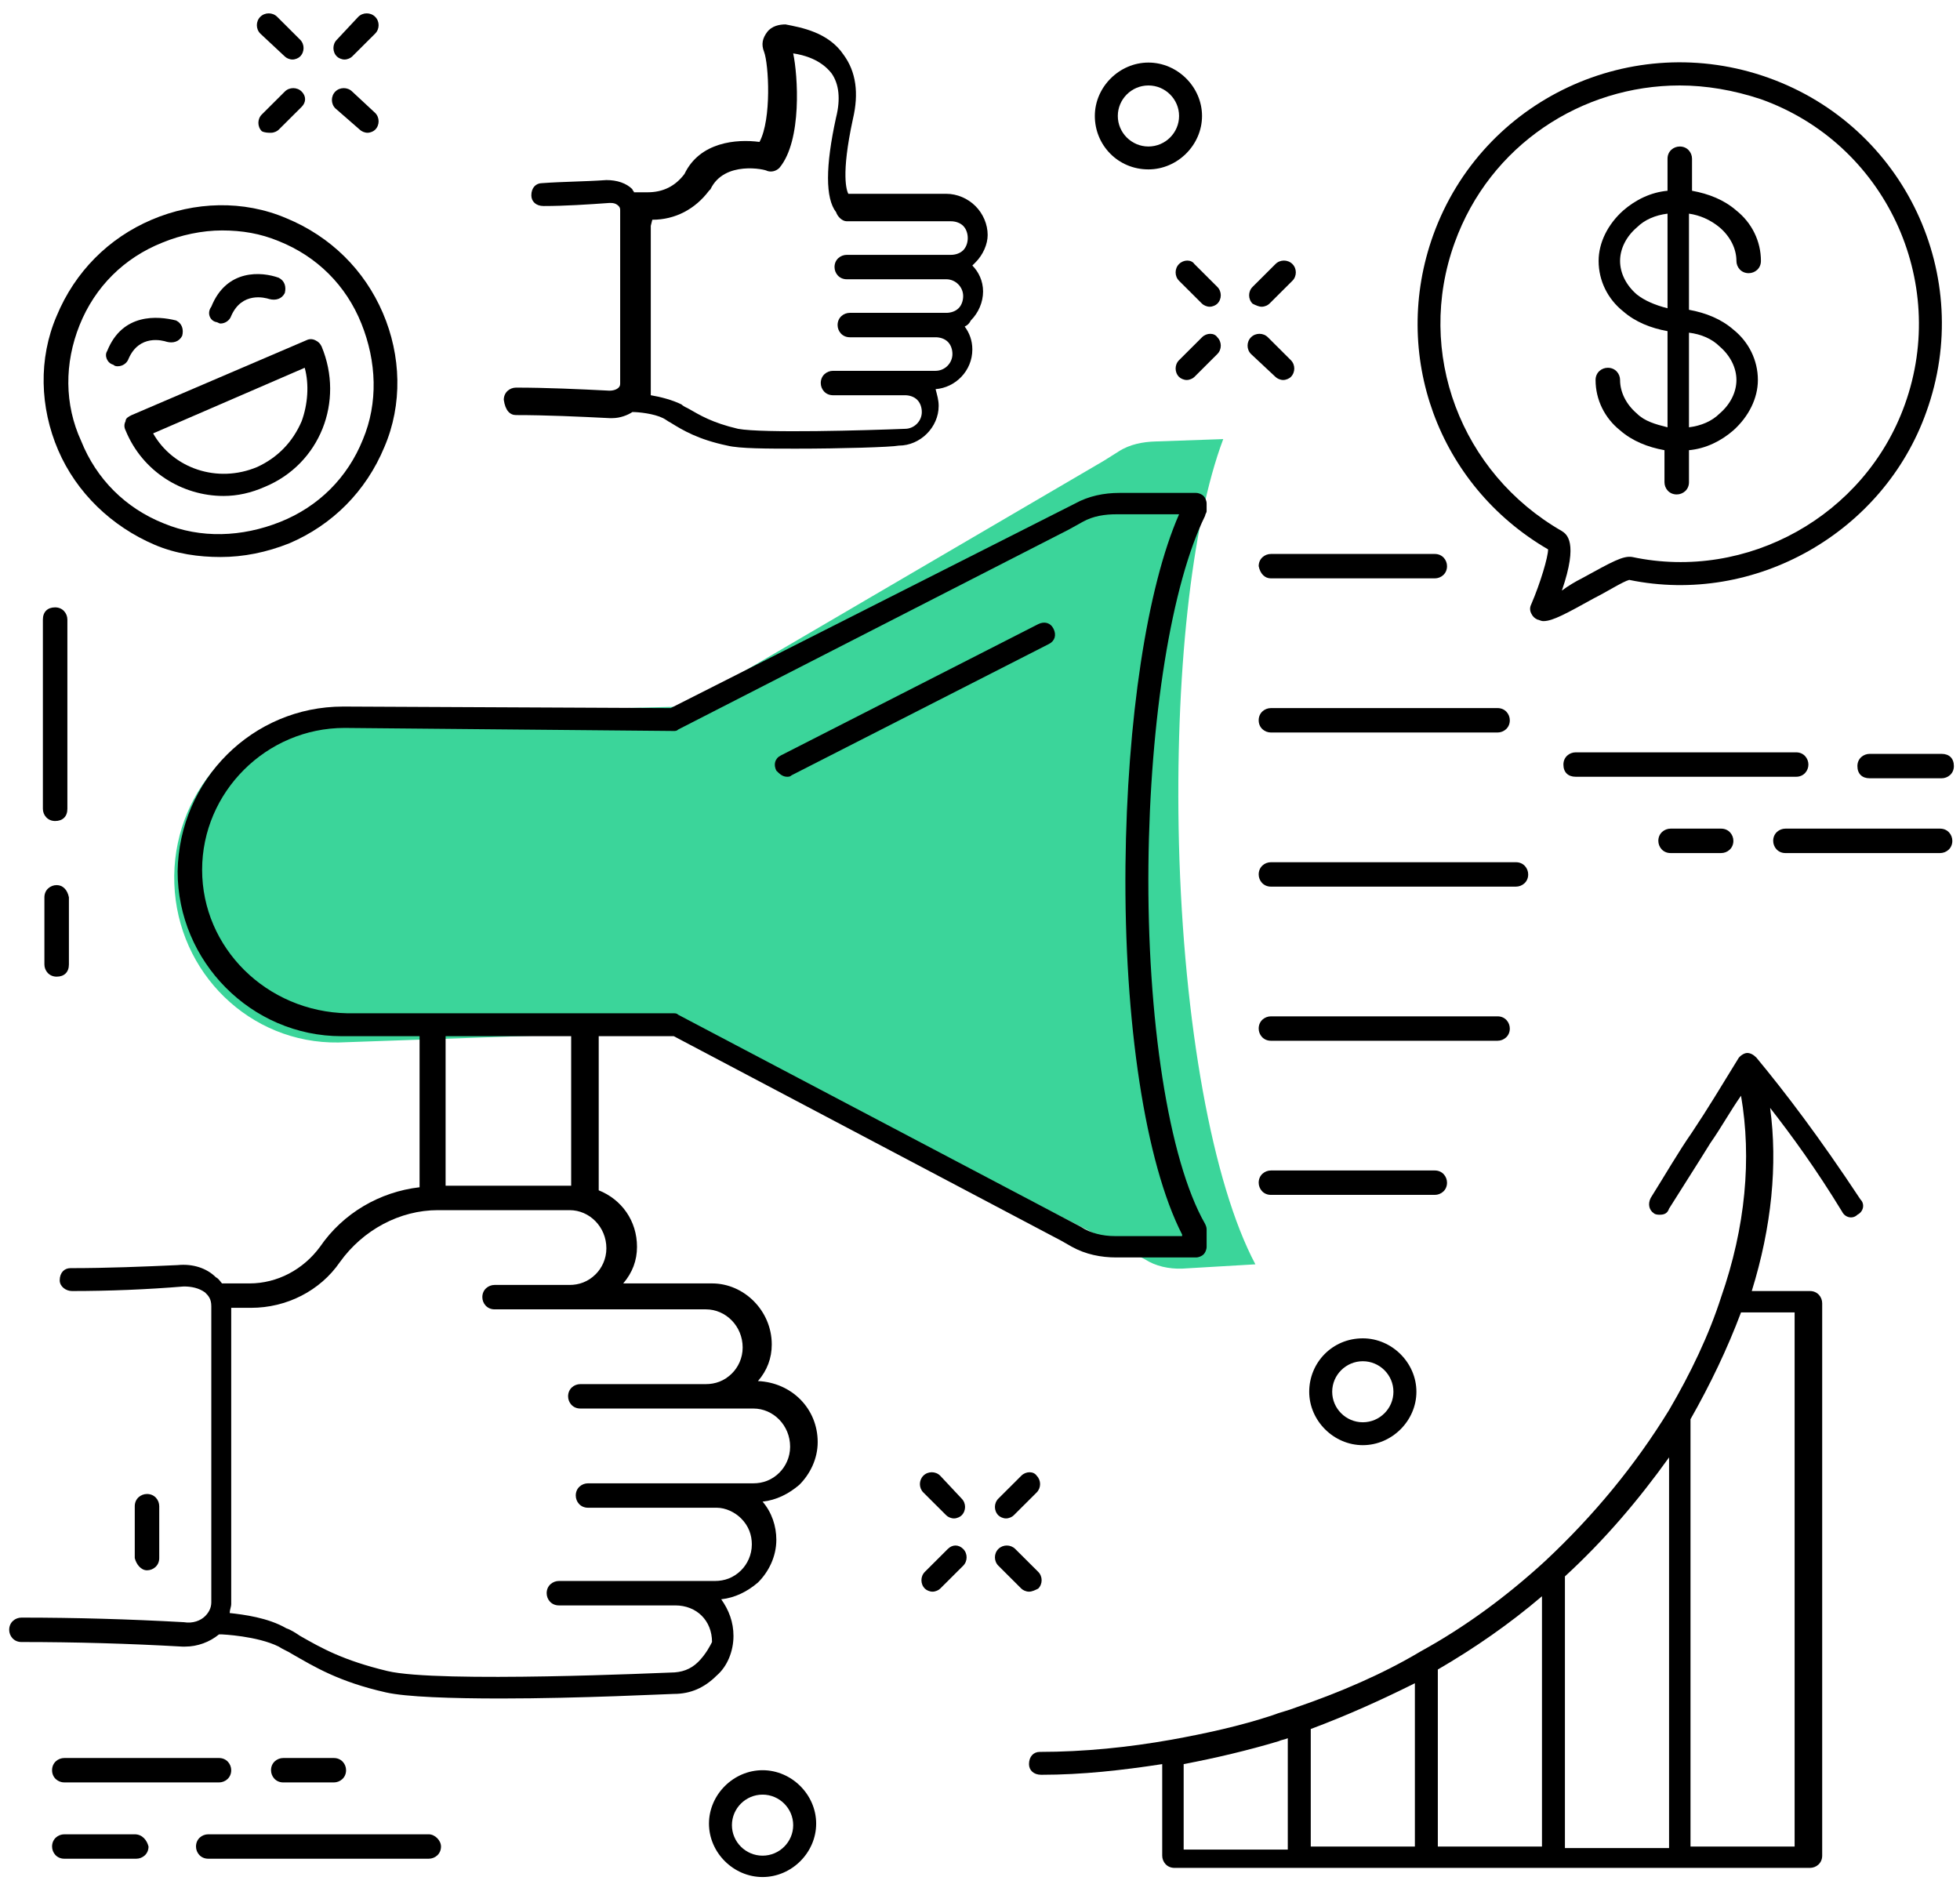 
<svg width="90px" height="87px" viewBox="0 0 90 87" version="1.1" xmlns="http://www.w3.org/2000/svg" xmlns:xlink="http://www.w3.org/1999/xlink">
    <!-- Generator: Sketch 51.3 (57544) - http://www.bohemiancoding.com/sketch -->
    <desc>Created with Sketch.</desc>
    <defs></defs>
    <g id="website-icons" stroke="none" stroke-width="1" fill="none" fill-rule="evenodd">
        <g id="icons" transform="translate(-899, -1896)" fill-rule="nonzero">
            <g id="Group-4" transform="translate(899, 1896)">
                <path d="M8,39.719 C8,35.622 11.216,32.247 15.12,32.247 C15.12,32.247 20.607,32.301 31.581,32.408 C31.658,32.408 31.734,32.408 31.811,32.328 L51.334,21.803 L52.023,21.402 C52.559,21.08 53.172,21 53.708,21 L56.847,21 C55.239,24.856 54.244,31.846 54.167,39.478 C54.091,47.753 55.163,55.144 57,58.92 L53.631,59 C53.019,59 52.406,58.839 51.947,58.518 L31.811,47.351 C31.734,47.271 31.658,47.271 31.581,47.271 L27.217,47.271 C27.217,47.271 24.716,47.271 19.714,47.271 L15.273,47.271 C11.216,47.19 8,43.816 8,39.719 Z" id="Path" fill="#3BD59A" transform="translate(32.5, 40) rotate(-2) translate(-32.5, -40) "></path>
                <g id="Group-Copy-5" fill="#000000">
                    <path d="M3.094,28.449 C3.094,28.168 2.883,27.888 2.531,27.888 C2.18,27.888 1.969,28.098 1.969,28.449 L1.969,37.138 C1.969,37.418 2.18,37.698 2.531,37.698 C2.883,37.698 3.094,37.488 3.094,37.138 L3.094,28.449 Z" id="Shape"></path>
                    <path d="M2.602,40.641 C2.32,40.641 2.039,40.851 2.039,41.202 L2.039,44.285 C2.039,44.565 2.25,44.845 2.602,44.845 C2.953,44.845 3.164,44.635 3.164,44.285 L3.164,41.202 C3.094,40.851 2.883,40.641 2.602,40.641 Z" id="Shape"></path>
                    <path d="M60.117,63.905 C60.117,65.236 61.242,66.357 62.578,66.357 C63.914,66.357 65.039,65.236 65.039,63.905 C65.039,62.573 63.914,61.452 62.578,61.452 C61.172,61.452 60.117,62.573 60.117,63.905 Z M63.984,63.905 C63.984,64.675 63.352,65.306 62.578,65.306 C61.805,65.306 61.172,64.675 61.172,63.905 C61.172,63.134 61.805,62.503 62.578,62.503 C63.352,62.503 63.984,63.134 63.984,63.905 Z" id="Shape"></path>
                    <path d="M35.016,81.282 C33.68,81.282 32.555,82.403 32.555,83.735 C32.555,85.066 33.68,86.187 35.016,86.187 C36.352,86.187 37.477,85.066 37.477,83.735 C37.477,82.403 36.352,81.282 35.016,81.282 Z M35.016,85.206 C34.242,85.206 33.609,84.576 33.609,83.805 C33.609,83.034 34.242,82.403 35.016,82.403 C35.789,82.403 36.422,83.034 36.422,83.805 C36.422,84.576 35.789,85.206 35.016,85.206 Z" id="Shape"></path>
                    <path d="M52.734,7.778 C54.07,7.778 55.195,6.657 55.195,5.325 C55.195,3.994 54.07,2.873 52.734,2.873 C51.398,2.873 50.273,3.994 50.273,5.325 C50.273,6.657 51.328,7.778 52.734,7.778 Z M52.734,3.924 C53.508,3.924 54.141,4.555 54.141,5.325 C54.141,6.096 53.508,6.727 52.734,6.727 C51.961,6.727 51.328,6.096 51.328,5.325 C51.328,4.555 51.961,3.924 52.734,3.924 Z" id="Shape"></path>
                    <path d="M83.039,35.106 C83.039,34.825 82.828,34.545 82.477,34.545 L72.352,34.545 C72.07,34.545 71.789,34.755 71.789,35.106 C71.789,35.456 72,35.666 72.352,35.666 L82.477,35.666 C82.828,35.666 83.039,35.386 83.039,35.106 Z" id="Shape"></path>
                    <path d="M85.852,34.615 C85.57,34.615 85.289,34.825 85.289,35.176 C85.289,35.526 85.5,35.736 85.852,35.736 L89.156,35.736 C89.438,35.736 89.719,35.526 89.719,35.176 C89.719,34.825 89.508,34.615 89.156,34.615 L85.852,34.615 Z" id="Shape"></path>
                    <path d="M89.086,38.048 L81.984,38.048 C81.703,38.048 81.422,38.259 81.422,38.609 C81.422,38.889 81.633,39.17 81.984,39.17 L89.086,39.17 C89.367,39.17 89.648,38.959 89.648,38.609 C89.648,38.329 89.438,38.048 89.086,38.048 Z" id="Shape"></path>
                    <path d="M76.711,38.048 C76.43,38.048 76.148,38.259 76.148,38.609 C76.148,38.889 76.359,39.17 76.711,39.17 L79.031,39.17 C79.312,39.17 79.594,38.959 79.594,38.609 C79.594,38.329 79.383,38.048 79.031,38.048 L76.711,38.048 Z" id="Shape"></path>
                    <path d="M19.688,84.225 L9.562,84.225 C9.281,84.225 9,84.435 9,84.786 C9,85.066 9.211,85.346 9.562,85.346 L19.688,85.346 C19.969,85.346 20.25,85.136 20.25,84.786 C20.25,84.505 19.969,84.225 19.688,84.225 Z" id="Shape"></path>
                    <path d="M6.188,84.225 L2.953,84.225 C2.672,84.225 2.391,84.435 2.391,84.786 C2.391,85.066 2.602,85.346 2.953,85.346 L6.258,85.346 C6.539,85.346 6.82,85.136 6.82,84.786 C6.75,84.505 6.539,84.225 6.188,84.225 Z" id="Shape"></path>
                    <path d="M2.953,81.843 L10.055,81.843 C10.336,81.843 10.617,81.633 10.617,81.282 C10.617,81.002 10.406,80.722 10.055,80.722 L2.953,80.722 C2.672,80.722 2.391,80.932 2.391,81.282 C2.391,81.633 2.672,81.843 2.953,81.843 Z" id="Shape"></path>
                    <path d="M15.328,81.843 C15.609,81.843 15.891,81.633 15.891,81.282 C15.891,81.002 15.68,80.722 15.328,80.722 L13.008,80.722 C12.727,80.722 12.445,80.932 12.445,81.282 C12.445,81.562 12.656,81.843 13.008,81.843 L15.328,81.843 Z" id="Shape"></path>
                    <path d="M43.172,67.759 C42.961,67.548 42.609,67.548 42.398,67.759 C42.188,67.969 42.188,68.319 42.398,68.529 L43.453,69.58 C43.523,69.65 43.664,69.721 43.805,69.721 C43.945,69.721 44.086,69.65 44.156,69.58 C44.367,69.37 44.367,69.02 44.156,68.81 L43.172,67.759 Z" id="Shape"></path>
                    <path d="M47.672,72.944 C47.883,72.734 47.883,72.383 47.672,72.173 L46.617,71.122 C46.406,70.912 46.055,70.912 45.844,71.122 C45.633,71.332 45.633,71.683 45.844,71.893 L46.898,72.944 C46.969,73.014 47.109,73.084 47.25,73.084 C47.391,73.084 47.531,73.014 47.672,72.944 Z" id="Shape"></path>
                    <path d="M43.523,71.122 L42.469,72.173 C42.258,72.383 42.258,72.734 42.469,72.944 C42.539,73.014 42.68,73.084 42.82,73.084 C42.961,73.084 43.102,73.014 43.172,72.944 L44.227,71.893 C44.438,71.683 44.438,71.332 44.227,71.122 C44.016,70.912 43.734,70.912 43.523,71.122 Z" id="Shape"></path>
                    <path d="M46.898,67.759 L45.844,68.81 C45.633,69.02 45.633,69.37 45.844,69.58 C45.914,69.65 46.055,69.721 46.195,69.721 C46.336,69.721 46.477,69.65 46.547,69.58 L47.602,68.529 C47.812,68.319 47.812,67.969 47.602,67.759 C47.461,67.548 47.109,67.548 46.898,67.759 Z" id="Shape"></path>
                    <path d="M54.141,12.122 C53.93,12.332 53.93,12.683 54.141,12.893 L55.195,13.944 C55.266,14.014 55.406,14.084 55.547,14.084 C55.688,14.084 55.828,14.014 55.898,13.944 C56.109,13.734 56.109,13.384 55.898,13.173 L54.844,12.122 C54.703,11.912 54.352,11.912 54.141,12.122 Z" id="Shape"></path>
                    <path d="M58.57,17.308 C58.641,17.378 58.781,17.448 58.922,17.448 C59.062,17.448 59.203,17.378 59.273,17.308 C59.484,17.097 59.484,16.747 59.273,16.537 L58.219,15.486 C58.008,15.275 57.656,15.275 57.445,15.486 C57.234,15.696 57.234,16.046 57.445,16.256 L58.57,17.308 Z" id="Shape"></path>
                    <path d="M55.195,15.486 L54.141,16.537 C53.93,16.747 53.93,17.097 54.141,17.308 C54.211,17.378 54.352,17.448 54.492,17.448 C54.633,17.448 54.773,17.378 54.844,17.308 L55.898,16.256 C56.109,16.046 56.109,15.696 55.898,15.486 C55.758,15.275 55.406,15.275 55.195,15.486 Z" id="Shape"></path>
                    <path d="M57.938,14.084 C58.078,14.084 58.219,14.014 58.289,13.944 L59.344,12.893 C59.555,12.683 59.555,12.332 59.344,12.122 C59.133,11.912 58.781,11.912 58.57,12.122 L57.516,13.173 C57.305,13.384 57.305,13.734 57.516,13.944 C57.656,14.014 57.797,14.084 57.938,14.084 Z" id="Shape"></path>
                    <path d="M13.078,2.593 C13.148,2.663 13.289,2.733 13.43,2.733 C13.57,2.733 13.711,2.663 13.781,2.593 C13.992,2.382 13.992,2.032 13.781,1.822 L12.727,0.771 C12.516,0.561 12.164,0.561 11.953,0.771 C11.742,0.981 11.742,1.331 11.953,1.542 L13.078,2.593 Z" id="Shape"></path>
                    <path d="M16.523,5.956 C16.594,6.026 16.734,6.096 16.875,6.096 C17.016,6.096 17.156,6.026 17.227,5.956 C17.438,5.746 17.438,5.395 17.227,5.185 L16.172,4.204 C15.961,3.994 15.609,3.994 15.398,4.204 C15.188,4.414 15.188,4.765 15.398,4.975 L16.523,5.956 Z" id="Shape"></path>
                    <path d="M12.445,6.096 C12.586,6.096 12.727,6.026 12.797,5.956 L13.852,4.905 C14.062,4.695 14.062,4.414 13.852,4.204 C13.641,3.994 13.289,3.994 13.078,4.204 L12.023,5.255 C11.812,5.466 11.812,5.816 12.023,6.026 C12.164,6.096 12.305,6.096 12.445,6.096 Z" id="Shape"></path>
                    <path d="M15.82,2.733 C15.961,2.733 16.102,2.663 16.172,2.593 L17.227,1.542 C17.438,1.331 17.438,0.981 17.227,0.771 C17.016,0.561 16.664,0.561 16.453,0.771 L15.469,1.822 C15.258,2.032 15.258,2.382 15.469,2.593 C15.539,2.663 15.68,2.733 15.82,2.733 Z" id="Shape"></path>
                    <path d="M33.68,75.116 C33.68,74.485 33.469,73.925 33.117,73.434 C33.75,73.364 34.312,73.084 34.805,72.663 C35.297,72.173 35.648,71.472 35.648,70.702 C35.648,70.071 35.438,69.44 35.016,68.95 C35.648,68.88 36.211,68.599 36.703,68.179 C37.195,67.688 37.547,66.988 37.547,66.217 C37.547,64.675 36.352,63.484 34.805,63.414 C35.227,62.924 35.438,62.363 35.438,61.732 C35.438,60.191 34.172,58.93 32.695,58.93 L28.617,58.93 C29.039,58.439 29.25,57.879 29.25,57.248 C29.25,56.057 28.547,55.076 27.492,54.655 L27.492,47.578 L30.938,47.578 L48.727,56.968 L49.219,57.248 C49.852,57.598 50.555,57.738 51.258,57.738 L54.914,57.738 C55.055,57.738 55.195,57.668 55.266,57.598 C55.336,57.528 55.406,57.388 55.406,57.248 L55.406,56.477 C55.406,56.407 55.406,56.337 55.336,56.197 C53.648,53.254 52.664,46.737 52.734,39.73 C52.805,33.003 53.789,26.837 55.336,23.684 C55.336,23.614 55.406,23.544 55.406,23.474 L55.406,23.123 C55.406,22.983 55.336,22.843 55.266,22.773 C55.195,22.703 55.055,22.633 54.914,22.633 L51.398,22.633 C50.695,22.633 49.992,22.773 49.359,23.123 L30.797,32.513 L15.82,32.443 C15.82,32.443 15.82,32.443 15.75,32.443 C11.602,32.443 8.227,35.806 8.156,40.01 C8.156,44.145 11.531,47.578 15.68,47.578 L19.266,47.578 L19.266,54.515 C17.438,54.725 15.75,55.706 14.695,57.248 C13.922,58.299 12.727,58.93 11.461,58.93 C11.461,58.93 11.461,58.93 11.461,58.93 L10.195,58.93 C10.125,58.86 10.055,58.719 9.914,58.649 C9.492,58.229 8.859,58.019 8.156,58.089 C6.609,58.159 4.922,58.229 3.234,58.229 C2.953,58.229 2.742,58.439 2.742,58.789 C2.742,59.07 3.023,59.28 3.305,59.28 C4.992,59.28 6.75,59.21 8.438,59.07 C8.789,59.07 9.141,59.14 9.422,59.35 C9.562,59.49 9.703,59.63 9.703,59.981 L9.703,73.574 C9.703,73.855 9.562,74.065 9.422,74.205 C9.211,74.415 8.859,74.555 8.438,74.485 C5.906,74.345 3.445,74.275 0.984,74.275 C0.703,74.275 0.422,74.485 0.422,74.836 C0.422,75.116 0.633,75.396 0.984,75.396 C0.984,75.396 0.984,75.396 0.984,75.396 C3.445,75.396 5.906,75.466 8.367,75.606 C8.438,75.606 8.508,75.606 8.508,75.606 C9.07,75.606 9.633,75.396 10.055,75.046 C10.125,75.046 10.125,75.046 10.195,75.046 C10.195,75.046 11.812,75.116 12.797,75.606 C13.008,75.747 13.219,75.817 13.43,75.957 C14.414,76.517 15.539,77.218 17.719,77.709 C18.633,77.919 20.742,77.989 22.992,77.989 C26.648,77.989 30.727,77.779 30.938,77.779 C30.938,77.779 30.938,77.779 30.938,77.779 C31.711,77.779 32.344,77.498 32.906,76.938 C33.398,76.517 33.68,75.817 33.68,75.116 Z M9.281,39.94 C9.281,36.367 12.234,33.424 15.82,33.424 C15.82,33.424 15.82,33.424 15.82,33.424 L30.938,33.564 C31.008,33.564 31.078,33.564 31.148,33.494 L49.078,24.315 L49.711,23.964 C50.203,23.684 50.766,23.614 51.258,23.614 L54.141,23.614 C52.664,26.977 51.75,33.073 51.68,39.73 C51.609,46.947 52.594,53.394 54.281,56.687 L54.281,56.757 L51.188,56.757 C50.625,56.757 50.062,56.617 49.641,56.337 L31.148,46.597 C31.078,46.527 31.008,46.527 30.938,46.527 L26.93,46.527 C26.93,46.527 26.859,46.527 26.859,46.527 L20.039,46.527 C20.039,46.527 20.039,46.527 20.039,46.527 L15.961,46.527 C12.234,46.457 9.281,43.514 9.281,39.94 Z M26.227,47.578 L26.227,54.445 L20.461,54.445 L20.461,47.578 L26.227,47.578 Z M32.062,76.307 C31.711,76.658 31.289,76.798 30.797,76.798 C30.656,76.798 20.109,77.288 17.789,76.728 C15.75,76.237 14.766,75.677 13.781,75.116 C13.57,74.976 13.359,74.836 13.148,74.766 C12.305,74.275 11.18,74.135 10.547,74.065 C10.547,73.925 10.617,73.785 10.617,73.644 L10.617,60.051 C10.617,60.051 10.617,60.051 10.617,60.051 L11.531,60.051 C11.531,60.051 11.531,60.051 11.531,60.051 C13.148,60.051 14.695,59.28 15.609,57.949 C16.664,56.477 18.352,55.566 20.109,55.566 C20.109,55.566 20.109,55.566 20.109,55.566 L26.016,55.566 C26.016,55.566 26.016,55.566 26.016,55.566 L26.156,55.566 C27.07,55.566 27.844,56.337 27.844,57.318 C27.844,57.808 27.633,58.229 27.352,58.509 C27,58.86 26.578,59 26.156,59 C26.156,59 26.156,59 26.156,59 L22.711,59 C22.711,59 22.711,59 22.711,59 C22.43,59 22.148,59.21 22.148,59.56 C22.148,59.841 22.359,60.121 22.711,60.121 L26.156,60.121 C26.156,60.121 26.156,60.121 26.156,60.121 C26.297,60.121 26.367,60.121 26.508,60.121 C26.578,60.121 26.648,60.121 26.648,60.121 L32.414,60.121 C33.328,60.121 34.102,60.892 34.102,61.873 C34.102,62.363 33.891,62.784 33.609,63.064 C33.258,63.414 32.836,63.554 32.414,63.554 C32.414,63.554 32.414,63.554 32.414,63.554 L26.648,63.554 C26.367,63.554 26.086,63.764 26.086,64.115 C26.086,64.395 26.297,64.675 26.648,64.675 C26.648,64.675 26.648,64.675 26.648,64.675 L28.758,64.675 C28.758,64.675 28.758,64.675 28.828,64.675 L34.594,64.675 C35.508,64.675 36.281,65.446 36.281,66.427 C36.281,66.918 36.07,67.338 35.789,67.618 C35.438,67.969 35.016,68.109 34.594,68.109 C34.594,68.109 34.594,68.109 34.594,68.109 L32.836,68.109 C32.836,68.109 32.766,68.109 32.766,68.109 L27,68.109 C26.719,68.109 26.438,68.319 26.438,68.669 C26.438,68.95 26.648,69.23 27,69.23 C27,69.23 27,69.23 27,69.23 L28.828,69.23 C28.828,69.23 28.828,69.23 28.898,69.23 L32.906,69.23 C33.328,69.23 33.75,69.44 34.031,69.721 C34.383,70.071 34.523,70.491 34.523,70.912 C34.523,71.402 34.312,71.823 34.031,72.103 C33.68,72.453 33.258,72.593 32.836,72.593 C32.836,72.593 32.836,72.593 32.836,72.593 L31.008,72.593 C31.008,72.593 31.008,72.593 31.008,72.593 L25.664,72.593 C25.383,72.593 25.102,72.804 25.102,73.154 C25.102,73.434 25.312,73.715 25.664,73.715 L27.07,73.715 C27.07,73.715 27.07,73.715 27.07,73.715 L31.008,73.715 C31.992,73.715 32.695,74.415 32.695,75.396 C32.625,75.536 32.414,75.957 32.062,76.307 Z" id="Shape"></path>
                    <path d="M58.359,26.557 L65.883,26.557 C65.883,26.557 65.883,26.557 65.883,26.557 C66.164,26.557 66.445,26.347 66.445,25.996 C66.445,25.716 66.234,25.436 65.883,25.436 L58.359,25.436 C58.359,25.436 58.359,25.436 58.359,25.436 C58.078,25.436 57.797,25.646 57.797,25.996 C57.867,26.347 58.078,26.557 58.359,26.557 Z" id="Shape"></path>
                    <path d="M58.359,33.634 L68.766,33.634 C68.766,33.634 68.766,33.634 68.766,33.634 C69.047,33.634 69.328,33.424 69.328,33.073 C69.328,32.793 69.117,32.513 68.766,32.513 L58.359,32.513 C58.078,32.513 57.797,32.723 57.797,33.073 C57.797,33.424 58.078,33.634 58.359,33.634 Z" id="Shape"></path>
                    <path d="M69.609,40.711 C69.891,40.711 70.172,40.501 70.172,40.151 C70.172,39.87 69.961,39.59 69.609,39.59 L58.359,39.59 C58.078,39.59 57.797,39.8 57.797,40.151 C57.797,40.431 58.008,40.711 58.359,40.711 L69.609,40.711 Z" id="Shape"></path>
                    <path d="M68.766,47.788 C69.047,47.788 69.328,47.578 69.328,47.228 C69.328,46.947 69.117,46.667 68.766,46.667 L58.359,46.667 C58.078,46.667 57.797,46.877 57.797,47.228 C57.797,47.508 58.008,47.788 58.359,47.788 L68.766,47.788 C68.766,47.788 68.766,47.788 68.766,47.788 Z" id="Shape"></path>
                    <path d="M65.883,54.865 C66.164,54.865 66.445,54.655 66.445,54.305 C66.445,54.025 66.234,53.744 65.883,53.744 L58.359,53.744 C58.078,53.744 57.797,53.955 57.797,54.305 C57.797,54.585 58.008,54.865 58.359,54.865 L65.883,54.865 C65.883,54.865 65.883,54.865 65.883,54.865 Z" id="Shape"></path>
                    <path d="M36.141,35.666 C36.211,35.666 36.281,35.666 36.352,35.596 L48.164,29.57 C48.445,29.43 48.516,29.149 48.375,28.869 C48.234,28.589 47.953,28.519 47.672,28.659 L35.859,34.685 C35.578,34.825 35.508,35.106 35.648,35.386 C35.789,35.526 35.93,35.666 36.141,35.666 Z" id="Shape"></path>
                    <path d="M6.75,72.103 C7.031,72.103 7.312,71.893 7.312,71.542 L7.312,69.16 C7.312,68.88 7.102,68.599 6.75,68.599 C6.75,68.599 6.75,68.599 6.75,68.599 C6.469,68.599 6.188,68.81 6.188,69.16 L6.188,71.542 C6.258,71.823 6.469,72.103 6.75,72.103 Z" id="Shape"></path>
                    <path d="M75.164,18.989 C74.672,18.569 74.391,18.008 74.391,17.448 C74.391,17.167 74.18,16.887 73.828,16.887 C73.547,16.887 73.266,17.097 73.266,17.448 C73.266,18.359 73.688,19.199 74.391,19.76 C74.953,20.25 75.656,20.531 76.43,20.671 L76.43,22.142 C76.43,22.423 76.641,22.703 76.992,22.703 C77.273,22.703 77.555,22.493 77.555,22.142 L77.555,20.671 C78.328,20.601 79.031,20.25 79.594,19.76 C80.297,19.129 80.719,18.288 80.719,17.448 C80.719,16.537 80.297,15.696 79.594,15.135 C79.031,14.645 78.328,14.365 77.555,14.224 L77.555,9.81 C78.047,9.88 78.539,10.09 78.961,10.441 C79.453,10.861 79.734,11.422 79.734,11.982 C79.734,12.262 79.945,12.543 80.297,12.543 C80.578,12.543 80.859,12.332 80.859,11.982 C80.859,11.071 80.438,10.23 79.734,9.67 C79.172,9.179 78.469,8.899 77.695,8.759 L77.695,7.287 C77.695,7.007 77.484,6.727 77.133,6.727 C76.852,6.727 76.57,6.937 76.57,7.287 L76.57,8.759 C75.797,8.829 75.094,9.179 74.531,9.67 C73.828,10.3 73.406,11.141 73.406,11.982 C73.406,12.893 73.828,13.734 74.531,14.294 C75.094,14.785 75.797,15.065 76.57,15.205 L76.57,19.62 C76.008,19.48 75.516,19.34 75.164,18.989 Z M78.961,15.906 C79.453,16.327 79.734,16.887 79.734,17.448 C79.734,18.008 79.453,18.569 78.961,18.989 C78.609,19.34 78.117,19.55 77.555,19.62 L77.555,15.275 C78.117,15.346 78.609,15.556 78.961,15.906 Z M75.164,13.524 C74.672,13.103 74.391,12.543 74.391,11.982 C74.391,11.422 74.672,10.861 75.164,10.441 C75.516,10.09 76.008,9.88 76.57,9.81 L76.57,14.154 C76.008,14.014 75.516,13.804 75.164,13.524 Z" id="Shape"></path>
                    <path d="M71.086,25.226 C71.086,25.576 70.734,26.767 70.312,27.748 C70.242,27.888 70.242,28.028 70.312,28.168 C70.383,28.309 70.453,28.379 70.594,28.449 C70.664,28.449 70.734,28.519 70.875,28.519 C71.297,28.519 71.93,28.168 73.195,27.468 C73.758,27.188 74.531,26.697 74.812,26.627 C80.578,27.818 86.484,24.455 88.453,18.919 C90.703,12.683 87.469,5.816 81.211,3.574 C74.953,1.331 68.062,4.555 65.812,10.791 C63.844,16.256 66.023,22.283 71.086,25.226 Z M66.797,11.141 C68.414,6.657 72.633,3.924 77.133,3.924 C78.328,3.924 79.594,4.134 80.859,4.555 C86.555,6.587 89.508,12.893 87.469,18.569 C85.641,23.684 80.227,26.697 74.953,25.576 C74.531,25.506 74.039,25.786 72.633,26.557 C72.352,26.697 72,26.907 71.719,27.117 C72.492,24.875 71.93,24.525 71.719,24.385 C67.078,21.722 64.969,16.186 66.797,11.141 Z" id="Shape"></path>
                    <path d="M7.102,25.015 C8.086,25.436 9.141,25.576 10.125,25.576 C11.18,25.576 12.234,25.366 13.289,24.945 C15.258,24.104 16.805,22.563 17.648,20.531 C18.492,18.569 18.422,16.327 17.578,14.365 C16.734,12.403 15.188,10.861 13.148,10.02 C11.18,9.179 8.93,9.249 6.961,10.09 C4.992,10.931 3.445,12.473 2.602,14.505 C1.758,16.467 1.828,18.709 2.672,20.671 C3.516,22.633 5.133,24.174 7.102,25.015 Z M3.656,14.925 C4.359,13.173 5.695,11.842 7.453,11.141 C8.297,10.791 9.281,10.581 10.195,10.581 C11.109,10.581 11.953,10.721 12.797,11.071 C14.555,11.772 15.891,13.103 16.594,14.855 C17.297,16.607 17.367,18.499 16.664,20.18 C15.961,21.932 14.625,23.264 12.867,23.964 C11.109,24.665 9.211,24.735 7.523,24.034 C5.766,23.334 4.43,22.002 3.727,20.25 C2.953,18.569 2.953,16.677 3.656,14.925 Z" id="Shape"></path>
                    <path d="M5.766,19.34 C5.695,19.48 5.695,19.62 5.766,19.76 C6.539,21.652 8.367,22.773 10.266,22.773 C10.898,22.773 11.531,22.633 12.164,22.353 C14.695,21.302 15.82,18.429 14.766,15.906 C14.695,15.766 14.625,15.696 14.484,15.626 C14.344,15.556 14.203,15.556 14.062,15.626 L6.047,19.059 C5.906,19.129 5.766,19.199 5.766,19.34 Z M13.992,16.887 C14.203,17.658 14.133,18.569 13.852,19.34 C13.43,20.321 12.727,21.021 11.812,21.442 C9.984,22.212 7.945,21.512 7.031,19.9 L13.992,16.887 Z" id="Shape"></path>
                    <path d="M9.914,14.785 C9.984,14.785 10.055,14.855 10.125,14.855 C10.336,14.855 10.547,14.715 10.617,14.505 C11.109,13.384 12.164,13.664 12.375,13.734 C12.656,13.804 12.938,13.734 13.078,13.454 C13.148,13.173 13.078,12.893 12.797,12.753 C12.023,12.473 10.406,12.332 9.703,14.084 C9.492,14.365 9.633,14.715 9.914,14.785 Z" id="Shape"></path>
                    <path d="M5.203,16.747 C5.273,16.817 5.344,16.817 5.414,16.817 C5.625,16.817 5.836,16.677 5.906,16.467 C6.398,15.346 7.453,15.626 7.664,15.696 C7.945,15.766 8.227,15.696 8.367,15.416 C8.438,15.135 8.367,14.855 8.086,14.715 C7.242,14.505 5.625,14.365 4.922,16.116 C4.781,16.327 4.922,16.677 5.203,16.747 Z" id="Shape"></path>
                    <path d="M80.648,48.559 C80.508,48.419 80.367,48.349 80.227,48.349 C80.086,48.349 79.875,48.489 79.805,48.629 C79.031,49.89 78.398,50.942 77.695,51.993 C77.062,52.904 76.5,53.885 75.797,55.006 C75.656,55.286 75.727,55.566 75.938,55.706 C76.008,55.776 76.148,55.776 76.219,55.776 C76.43,55.776 76.57,55.706 76.641,55.496 C77.344,54.375 77.977,53.394 78.539,52.483 C79.031,51.782 79.453,51.012 79.945,50.311 C80.438,53.184 80.156,56.337 79.031,59.56 C79.031,59.56 79.031,59.56 79.031,59.56 C78.469,61.312 77.625,63.064 76.641,64.745 C76.641,64.745 76.641,64.745 76.641,64.745 C76.641,64.745 76.641,64.745 76.641,64.745 C75.094,67.268 73.195,69.58 70.945,71.683 C70.945,71.683 70.945,71.683 70.945,71.683 C70.945,71.683 70.945,71.683 70.945,71.683 C69.188,73.294 67.289,74.696 65.25,75.817 C65.25,75.817 65.25,75.817 65.25,75.817 C63.492,76.868 61.523,77.709 59.484,78.409 C59.133,78.549 58.781,78.62 58.43,78.76 C58.43,78.76 58.43,78.76 58.43,78.76 C56.953,79.25 55.336,79.601 53.789,79.881 C53.789,79.881 53.789,79.881 53.789,79.881 C51.82,80.231 49.781,80.441 47.742,80.441 C47.461,80.441 47.25,80.652 47.25,81.002 C47.25,81.282 47.461,81.492 47.812,81.492 C47.812,81.492 47.812,81.492 47.812,81.492 C49.711,81.492 51.539,81.282 53.367,81.002 L53.367,85.206 C53.367,85.486 53.578,85.767 53.93,85.767 L59.766,85.767 C59.836,85.767 59.836,85.767 59.906,85.767 L65.602,85.767 C65.602,85.767 65.602,85.767 65.602,85.767 C65.602,85.767 65.602,85.767 65.602,85.767 L71.297,85.767 C71.367,85.767 71.367,85.767 71.438,85.767 L77.273,85.767 C77.273,85.767 77.344,85.767 77.344,85.767 L83.109,85.767 C83.391,85.767 83.672,85.557 83.672,85.206 L83.672,59.841 C83.672,59.56 83.461,59.28 83.109,59.28 L80.438,59.28 C81.352,56.337 81.633,53.464 81.281,50.871 C82.266,52.133 83.391,53.674 84.586,55.636 C84.727,55.917 85.078,55.987 85.289,55.776 C85.57,55.636 85.641,55.286 85.43,55.076 C83.531,52.203 81.984,50.171 80.648,48.559 Z M54.352,81.002 C55.828,80.722 57.305,80.371 58.711,79.951 C58.711,79.951 58.711,79.951 58.711,79.951 C58.852,79.881 58.992,79.881 59.133,79.811 L59.133,84.926 L54.352,84.926 L54.352,81.002 Z M64.969,84.786 L60.188,84.786 L60.188,79.39 C61.875,78.76 63.422,78.059 64.969,77.288 L64.969,84.786 Z M66.023,76.658 C67.711,75.677 69.328,74.555 70.805,73.294 L70.805,84.786 L66.023,84.786 L66.023,76.658 Z M71.859,72.383 C73.688,70.702 75.234,68.88 76.641,66.918 L76.641,84.856 L71.859,84.856 L71.859,72.383 Z M82.406,84.786 L77.625,84.786 L77.625,65.166 C78.539,63.554 79.312,61.943 79.945,60.261 L82.406,60.261 L82.406,84.786 Z" id="Shape"></path>
                    <path d="M23.695,19.059 C25.102,19.059 26.578,19.129 27.984,19.199 C28.055,19.199 28.055,19.199 28.125,19.199 C28.477,19.199 28.828,19.059 29.039,18.919 C29.039,18.919 29.039,18.919 29.039,18.919 C29.32,18.919 30.023,18.989 30.445,19.199 C30.586,19.269 30.656,19.34 30.797,19.41 C31.359,19.76 32.062,20.18 33.398,20.461 C33.961,20.601 35.227,20.601 36.562,20.601 C38.602,20.601 40.922,20.531 41.273,20.461 C41.273,20.461 41.273,20.461 41.273,20.461 C42.258,20.461 43.102,19.62 43.102,18.639 C43.102,18.359 43.031,18.148 42.961,17.868 C43.875,17.798 44.648,17.027 44.648,16.046 C44.648,15.626 44.508,15.275 44.297,14.995 C44.438,14.925 44.508,14.855 44.578,14.715 C44.93,14.365 45.141,13.874 45.141,13.384 C45.141,12.893 44.93,12.473 44.648,12.192 C44.719,12.122 44.719,12.122 44.789,12.052 C45.141,11.702 45.352,11.211 45.352,10.791 C45.352,10.3 45.141,9.81 44.789,9.46 C44.438,9.109 43.945,8.899 43.453,8.899 L38.953,8.899 C38.883,8.759 38.602,8.058 39.164,5.466 C39.445,4.274 39.305,3.293 38.742,2.523 C38.039,1.471 36.773,1.261 36.07,1.121 C35.789,1.121 35.438,1.191 35.227,1.471 C35.016,1.752 34.945,2.032 35.086,2.382 C35.297,2.943 35.438,5.466 34.875,6.517 C33.82,6.376 32.133,6.517 31.43,7.988 C31.008,8.549 30.445,8.829 29.742,8.829 C29.742,8.829 29.742,8.829 29.742,8.829 L29.109,8.829 C29.109,8.759 29.039,8.759 29.039,8.689 C28.758,8.409 28.336,8.268 27.844,8.268 C26.859,8.338 25.875,8.338 24.891,8.409 C24.609,8.409 24.398,8.619 24.398,8.969 C24.398,9.249 24.609,9.46 24.961,9.46 C24.961,9.46 24.961,9.46 24.961,9.46 C25.945,9.46 27,9.389 27.984,9.319 C28.125,9.319 28.266,9.319 28.406,9.46 C28.477,9.53 28.477,9.6 28.477,9.67 L28.477,17.588 C28.477,17.658 28.477,17.728 28.406,17.798 C28.336,17.868 28.195,17.938 27.984,17.938 C26.578,17.868 25.102,17.798 23.695,17.798 C23.414,17.798 23.133,18.008 23.133,18.359 C23.203,18.849 23.414,19.059 23.695,19.059 Z M29.953,10.09 C31.008,10.09 31.922,9.6 32.555,8.759 C32.555,8.759 32.625,8.689 32.625,8.689 C33.258,7.357 35.156,7.778 35.227,7.848 C35.438,7.918 35.648,7.848 35.789,7.708 C36.844,6.447 36.633,3.433 36.422,2.452 C36.914,2.523 37.688,2.733 38.18,3.363 C38.531,3.854 38.602,4.555 38.391,5.395 C37.898,7.638 37.898,9.109 38.391,9.74 C38.461,9.95 38.672,10.16 38.883,10.16 L43.664,10.16 C43.875,10.16 44.086,10.23 44.227,10.37 C44.367,10.511 44.438,10.721 44.438,10.931 C44.438,11.141 44.367,11.351 44.227,11.492 C44.086,11.632 43.875,11.702 43.664,11.702 C43.664,11.702 43.664,11.702 43.664,11.702 L38.883,11.702 C38.602,11.702 38.32,11.912 38.32,12.262 C38.32,12.543 38.531,12.823 38.883,12.823 L40.078,12.823 C40.078,12.823 40.078,12.823 40.078,12.823 L43.453,12.823 C43.875,12.823 44.227,13.173 44.227,13.594 C44.227,13.804 44.156,14.014 44.016,14.154 C43.875,14.294 43.664,14.365 43.453,14.365 C43.453,14.365 43.453,14.365 43.453,14.365 L42.961,14.365 C42.961,14.365 42.961,14.365 42.961,14.365 L39.023,14.365 C38.742,14.365 38.461,14.575 38.461,14.925 C38.461,15.205 38.672,15.486 39.023,15.486 C39.023,15.486 39.023,15.486 39.023,15.486 L40.078,15.486 C40.078,15.486 40.078,15.486 40.078,15.486 C40.078,15.486 40.078,15.486 40.078,15.486 L42.961,15.486 C43.172,15.486 43.383,15.556 43.523,15.696 C43.664,15.836 43.734,16.046 43.734,16.256 C43.734,16.677 43.383,17.027 42.961,17.027 L41.484,17.027 C41.484,17.027 41.484,17.027 41.484,17.027 L38.25,17.027 C37.969,17.027 37.688,17.237 37.688,17.588 C37.688,17.868 37.898,18.148 38.25,18.148 L39.094,18.148 C39.094,18.148 39.094,18.148 39.094,18.148 L41.555,18.148 C41.766,18.148 41.977,18.218 42.117,18.359 C42.258,18.499 42.328,18.709 42.328,18.919 C42.328,19.34 41.977,19.69 41.555,19.69 C39.797,19.76 35.016,19.9 33.891,19.69 C32.695,19.41 32.133,19.059 31.641,18.779 C31.5,18.709 31.359,18.639 31.289,18.569 C30.867,18.359 30.305,18.218 29.883,18.148 C29.883,18.148 29.883,18.148 29.883,18.078 L29.883,10.37 L29.953,10.09 C29.953,10.09 29.953,10.09 29.953,10.09 Z" id="Shape"></path>
                </g>
            </g>
        </g>
    </g>
</svg>
